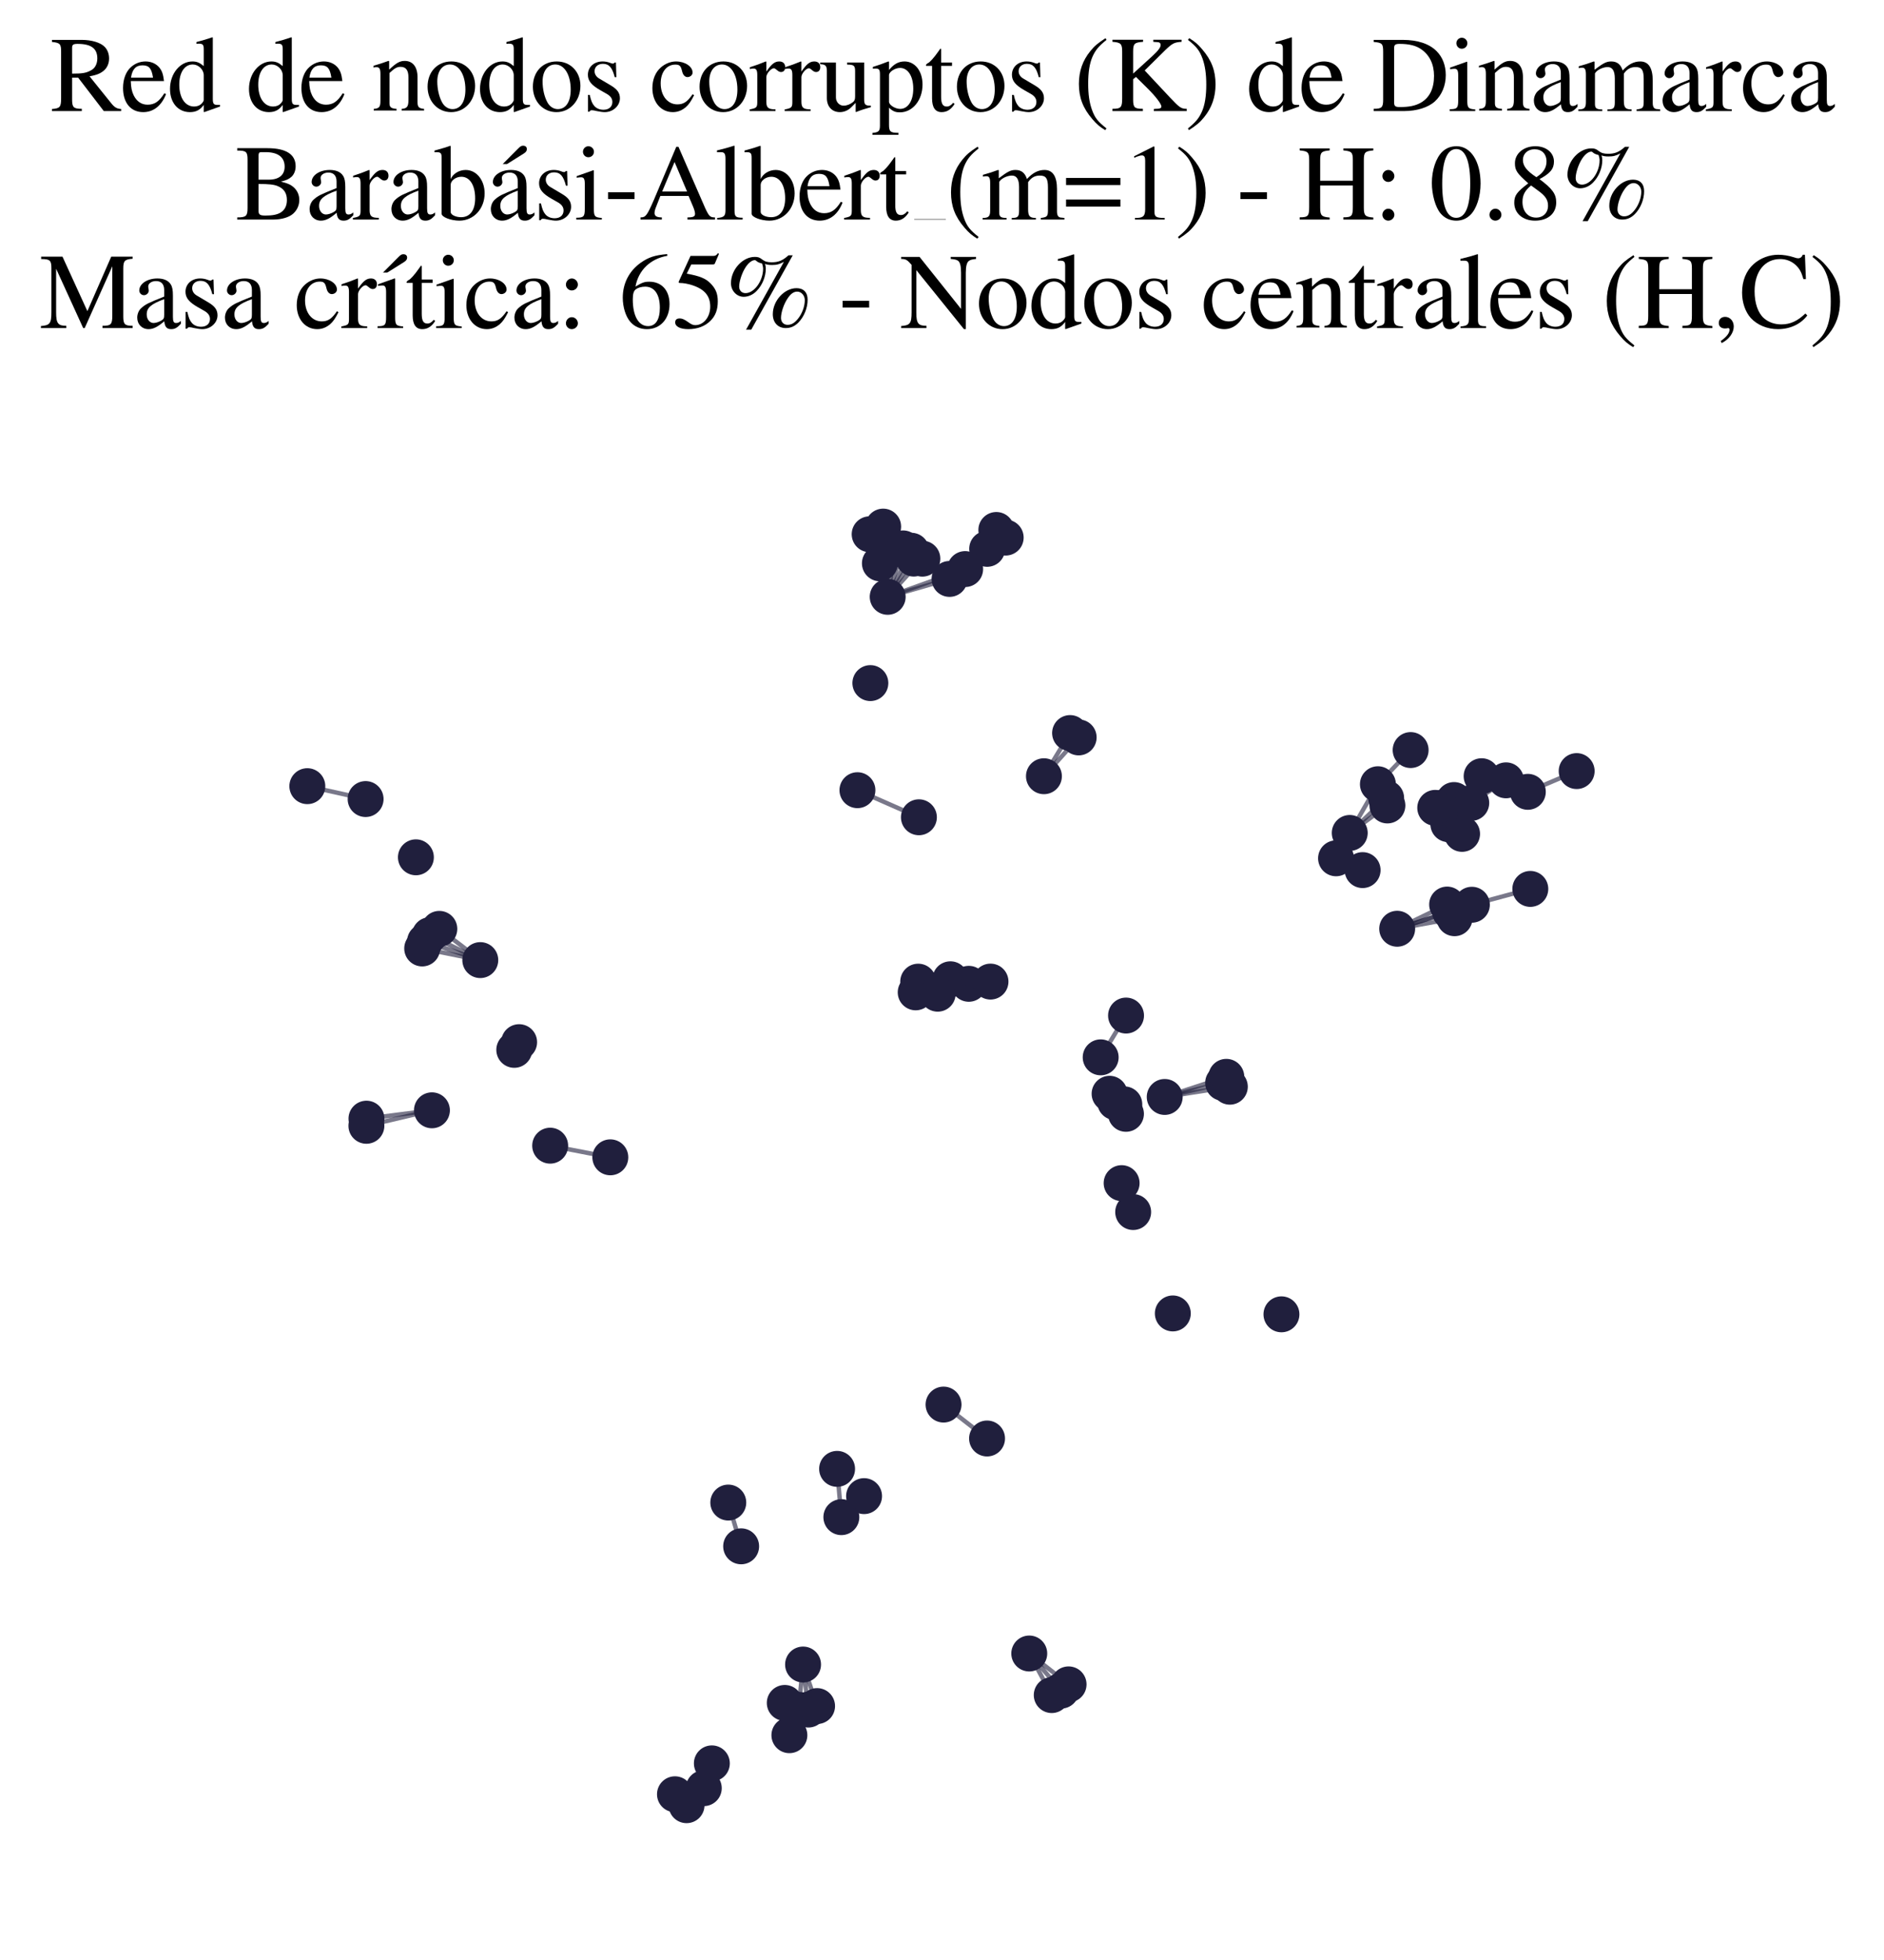 <?xml version="1.0" encoding="utf-8" standalone="no"?>
<!DOCTYPE svg PUBLIC "-//W3C//DTD SVG 1.1//EN"
  "http://www.w3.org/Graphics/SVG/1.1/DTD/svg11.dtd">
<svg xmlns:xlink="http://www.w3.org/1999/xlink" width="171.118pt" height="177.988pt" viewBox="0 0 171.118 177.988" xmlns="http://www.w3.org/2000/svg" version="1.1">
 <defs>
  <style type="text/css">*{stroke-linejoin: round; stroke-linecap: butt}</style>
 </defs>
 <g id="figure_1">
  <g id="patch_1">
   <path d="M 0 177.988 
L 171.118 177.988 
L 171.118 -0 
L 0 -0 
z
" style="fill: #ffffff"/>
  </g>
  <g id="axes_1">
   <g id="LineCollection_1">
    <path d="M 71.278 154.621 
L 71.698 157.552 
" clip-path="url(#p99bc98c218)" style="fill: none; stroke: #201f3d; stroke-opacity: 0.6; stroke-width: 0.4"/>
    <path d="M 85.699 127.532 
L 89.651 130.611 
" clip-path="url(#p99bc98c218)" style="fill: none; stroke: #201f3d; stroke-opacity: 0.6; stroke-width: 0.4"/>
    <path d="M 126.902 84.328 
L 132.113 83.373 
" clip-path="url(#p99bc98c218)" style="fill: none; stroke: #201f3d; stroke-opacity: 0.6; stroke-width: 0.4"/>
    <path d="M 126.902 84.328 
L 131.699 82.774 
" clip-path="url(#p99bc98c218)" style="fill: none; stroke: #201f3d; stroke-opacity: 0.6; stroke-width: 0.4"/>
    <path d="M 126.902 84.328 
L 133.686 82.148 
" clip-path="url(#p99bc98c218)" style="fill: none; stroke: #201f3d; stroke-opacity: 0.6; stroke-width: 0.4"/>
    <path d="M 126.902 84.328 
L 131.438 82.131 
" clip-path="url(#p99bc98c218)" style="fill: none; stroke: #201f3d; stroke-opacity: 0.6; stroke-width: 0.4"/>
    <path d="M 87.662 51.671 
L 80.626 54.191 
" clip-path="url(#p99bc98c218)" style="fill: none; stroke: #201f3d; stroke-opacity: 0.6; stroke-width: 0.4"/>
    <path d="M 87.662 51.671 
L 91.344 48.811 
" clip-path="url(#p99bc98c218)" style="fill: none; stroke: #201f3d; stroke-opacity: 0.6; stroke-width: 0.4"/>
    <path d="M 87.662 51.671 
L 90.494 48.12 
" clip-path="url(#p99bc98c218)" style="fill: none; stroke: #201f3d; stroke-opacity: 0.6; stroke-width: 0.4"/>
    <path d="M 39.231 100.813 
L 33.285 101.572 
" clip-path="url(#p99bc98c218)" style="fill: none; stroke: #201f3d; stroke-opacity: 0.6; stroke-width: 0.4"/>
    <path d="M 39.231 100.813 
L 33.279 102.22 
" clip-path="url(#p99bc98c218)" style="fill: none; stroke: #201f3d; stroke-opacity: 0.6; stroke-width: 0.4"/>
    <path d="M 76.418 137.753 
L 76.031 133.37 
" clip-path="url(#p99bc98c218)" style="fill: none; stroke: #201f3d; stroke-opacity: 0.6; stroke-width: 0.4"/>
    <path d="M 66.148 136.429 
L 67.316 140.402 
" clip-path="url(#p99bc98c218)" style="fill: none; stroke: #201f3d; stroke-opacity: 0.6; stroke-width: 0.4"/>
    <path d="M 80.626 54.191 
L 81.291 49.852 
" clip-path="url(#p99bc98c218)" style="fill: none; stroke: #201f3d; stroke-opacity: 0.6; stroke-width: 0.4"/>
    <path d="M 80.626 54.191 
L 83.776 50.725 
" clip-path="url(#p99bc98c218)" style="fill: none; stroke: #201f3d; stroke-opacity: 0.6; stroke-width: 0.4"/>
    <path d="M 80.626 54.191 
L 79.918 51.148 
" clip-path="url(#p99bc98c218)" style="fill: none; stroke: #201f3d; stroke-opacity: 0.6; stroke-width: 0.4"/>
    <path d="M 80.626 54.191 
L 82.988 50.718 
" clip-path="url(#p99bc98c218)" style="fill: none; stroke: #201f3d; stroke-opacity: 0.6; stroke-width: 0.4"/>
    <path d="M 80.626 54.191 
L 82.775 50.006 
" clip-path="url(#p99bc98c218)" style="fill: none; stroke: #201f3d; stroke-opacity: 0.6; stroke-width: 0.4"/>
    <path d="M 80.626 54.191 
L 86.245 52.565 
" clip-path="url(#p99bc98c218)" style="fill: none; stroke: #201f3d; stroke-opacity: 0.6; stroke-width: 0.4"/>
    <path d="M 80.626 54.191 
L 82.025 49.793 
" clip-path="url(#p99bc98c218)" style="fill: none; stroke: #201f3d; stroke-opacity: 0.6; stroke-width: 0.4"/>
    <path d="M 97.056 152.937 
L 93.485 150.134 
" clip-path="url(#p99bc98c218)" style="fill: none; stroke: #201f3d; stroke-opacity: 0.6; stroke-width: 0.4"/>
    <path d="M 39.042 84.91 
L 43.623 87.175 
" clip-path="url(#p99bc98c218)" style="fill: none; stroke: #201f3d; stroke-opacity: 0.6; stroke-width: 0.4"/>
    <path d="M 89.964 89.126 
L 87.992 89.327 
" clip-path="url(#p99bc98c218)" style="fill: none; stroke: #201f3d; stroke-opacity: 0.6; stroke-width: 0.4"/>
    <path d="M 125.151 71.206 
L 122.593 75.63 
" clip-path="url(#p99bc98c218)" style="fill: none; stroke: #201f3d; stroke-opacity: 0.6; stroke-width: 0.4"/>
    <path d="M 125.151 71.206 
L 128.124 68.104 
" clip-path="url(#p99bc98c218)" style="fill: none; stroke: #201f3d; stroke-opacity: 0.6; stroke-width: 0.4"/>
    <path d="M 77.879 71.748 
L 83.462 74.206 
" clip-path="url(#p99bc98c218)" style="fill: none; stroke: #201f3d; stroke-opacity: 0.6; stroke-width: 0.4"/>
    <path d="M 111.093 98.325 
L 105.787 99.6 
" clip-path="url(#p99bc98c218)" style="fill: none; stroke: #201f3d; stroke-opacity: 0.6; stroke-width: 0.4"/>
    <path d="M 33.207 72.552 
L 27.914 71.382 
" clip-path="url(#p99bc98c218)" style="fill: none; stroke: #201f3d; stroke-opacity: 0.6; stroke-width: 0.4"/>
    <path d="M 80.215 47.815 
L 79.918 51.148 
" clip-path="url(#p99bc98c218)" style="fill: none; stroke: #201f3d; stroke-opacity: 0.6; stroke-width: 0.4"/>
    <path d="M 105.787 99.6 
L 111.703 98.67 
" clip-path="url(#p99bc98c218)" style="fill: none; stroke: #201f3d; stroke-opacity: 0.6; stroke-width: 0.4"/>
    <path d="M 105.787 99.6 
L 111.383 97.774 
" clip-path="url(#p99bc98c218)" style="fill: none; stroke: #201f3d; stroke-opacity: 0.6; stroke-width: 0.4"/>
    <path d="M 83.398 89.131 
L 86.323 88.916 
" clip-path="url(#p99bc98c218)" style="fill: none; stroke: #201f3d; stroke-opacity: 0.6; stroke-width: 0.4"/>
    <path d="M 136.786 70.852 
L 133.63 72.903 
" clip-path="url(#p99bc98c218)" style="fill: none; stroke: #201f3d; stroke-opacity: 0.6; stroke-width: 0.4"/>
    <path d="M 122.593 75.63 
L 125.901 72.466 
" clip-path="url(#p99bc98c218)" style="fill: none; stroke: #201f3d; stroke-opacity: 0.6; stroke-width: 0.4"/>
    <path d="M 122.593 75.63 
L 126.014 73.134 
" clip-path="url(#p99bc98c218)" style="fill: none; stroke: #201f3d; stroke-opacity: 0.6; stroke-width: 0.4"/>
    <path d="M 86.245 52.565 
L 89.661 49.833 
" clip-path="url(#p99bc98c218)" style="fill: none; stroke: #201f3d; stroke-opacity: 0.6; stroke-width: 0.4"/>
    <path d="M 74.213 154.907 
L 72.94 151.135 
" clip-path="url(#p99bc98c218)" style="fill: none; stroke: #201f3d; stroke-opacity: 0.6; stroke-width: 0.4"/>
    <path d="M 63.923 162.361 
L 64.656 160.109 
" clip-path="url(#p99bc98c218)" style="fill: none; stroke: #201f3d; stroke-opacity: 0.6; stroke-width: 0.4"/>
    <path d="M 79.918 51.148 
L 78.988 48.51 
" clip-path="url(#p99bc98c218)" style="fill: none; stroke: #201f3d; stroke-opacity: 0.6; stroke-width: 0.4"/>
    <path d="M 94.817 70.479 
L 97.972 66.955 
" clip-path="url(#p99bc98c218)" style="fill: none; stroke: #201f3d; stroke-opacity: 0.6; stroke-width: 0.4"/>
    <path d="M 94.817 70.479 
L 97.193 66.559 
" clip-path="url(#p99bc98c218)" style="fill: none; stroke: #201f3d; stroke-opacity: 0.6; stroke-width: 0.4"/>
    <path d="M 102.274 92.21 
L 99.971 96.004 
" clip-path="url(#p99bc98c218)" style="fill: none; stroke: #201f3d; stroke-opacity: 0.6; stroke-width: 0.4"/>
    <path d="M 72.527 155.245 
L 72.94 151.135 
" clip-path="url(#p99bc98c218)" style="fill: none; stroke: #201f3d; stroke-opacity: 0.6; stroke-width: 0.4"/>
    <path d="M 133.686 82.148 
L 138.994 80.711 
" clip-path="url(#p99bc98c218)" style="fill: none; stroke: #201f3d; stroke-opacity: 0.6; stroke-width: 0.4"/>
    <path d="M 138.768 71.896 
L 143.204 70.013 
" clip-path="url(#p99bc98c218)" style="fill: none; stroke: #201f3d; stroke-opacity: 0.6; stroke-width: 0.4"/>
    <path d="M 73.424 155.224 
L 72.94 151.135 
" clip-path="url(#p99bc98c218)" style="fill: none; stroke: #201f3d; stroke-opacity: 0.6; stroke-width: 0.4"/>
    <path d="M 38.603 85.482 
L 43.623 87.175 
" clip-path="url(#p99bc98c218)" style="fill: none; stroke: #201f3d; stroke-opacity: 0.6; stroke-width: 0.4"/>
    <path d="M 132.065 72.641 
L 134.571 70.477 
" clip-path="url(#p99bc98c218)" style="fill: none; stroke: #201f3d; stroke-opacity: 0.6; stroke-width: 0.4"/>
    <path d="M 86.323 88.916 
L 83.169 90.103 
" clip-path="url(#p99bc98c218)" style="fill: none; stroke: #201f3d; stroke-opacity: 0.6; stroke-width: 0.4"/>
    <path d="M 86.323 88.916 
L 87.992 89.327 
" clip-path="url(#p99bc98c218)" style="fill: none; stroke: #201f3d; stroke-opacity: 0.6; stroke-width: 0.4"/>
    <path d="M 86.323 88.916 
L 85.168 90.226 
" clip-path="url(#p99bc98c218)" style="fill: none; stroke: #201f3d; stroke-opacity: 0.6; stroke-width: 0.4"/>
    <path d="M 38.346 86.118 
L 43.623 87.175 
" clip-path="url(#p99bc98c218)" style="fill: none; stroke: #201f3d; stroke-opacity: 0.6; stroke-width: 0.4"/>
    <path d="M 49.97 104.024 
L 55.434 105.082 
" clip-path="url(#p99bc98c218)" style="fill: none; stroke: #201f3d; stroke-opacity: 0.6; stroke-width: 0.4"/>
    <path d="M 93.485 150.134 
L 95.527 153.909 
" clip-path="url(#p99bc98c218)" style="fill: none; stroke: #201f3d; stroke-opacity: 0.6; stroke-width: 0.4"/>
    <path d="M 93.485 150.134 
L 96.379 153.504 
" clip-path="url(#p99bc98c218)" style="fill: none; stroke: #201f3d; stroke-opacity: 0.6; stroke-width: 0.4"/>
    <path d="M 39.903 84.339 
L 43.623 87.175 
" clip-path="url(#p99bc98c218)" style="fill: none; stroke: #201f3d; stroke-opacity: 0.6; stroke-width: 0.4"/>
   </g>
   <g id="PathCollection_1">
    <defs>
     <path id="me9cbd3be96" d="M 0 1.581 
C 0.419 1.581 0.822 1.415 1.118 1.118 
C 1.415 0.822 1.581 0.419 1.581 0 
C 1.581 -0.419 1.415 -0.822 1.118 -1.118 
C 0.822 -1.415 0.419 -1.581 0 -1.581 
C -0.419 -1.581 -0.822 -1.415 -1.118 -1.118 
C -1.415 -0.822 -1.581 -0.419 -1.581 0 
C -1.581 0.419 -1.415 0.822 -1.118 1.118 
C -0.822 1.415 -0.419 1.581 0 1.581 
z
" style="stroke: #201f3d; stroke-width: 0.1"/>
    </defs>
    <g clip-path="url(#p99bc98c218)">
     <use xlink:href="#me9cbd3be96" x="66.148" y="136.429" style="fill: #201f3d; stroke: #201f3d; stroke-width: 0.1"/>
     <use xlink:href="#me9cbd3be96" x="131.47" y="74.128" style="fill: #201f3d; stroke: #201f3d; stroke-width: 0.1"/>
     <use xlink:href="#me9cbd3be96" x="81.291" y="49.852" style="fill: #201f3d; stroke: #201f3d; stroke-width: 0.1"/>
     <use xlink:href="#me9cbd3be96" x="101.874" y="107.426" style="fill: #201f3d; stroke: #201f3d; stroke-width: 0.1"/>
     <use xlink:href="#me9cbd3be96" x="71.278" y="154.621" style="fill: #201f3d; stroke: #201f3d; stroke-width: 0.1"/>
     <use xlink:href="#me9cbd3be96" x="90.494" y="48.12" style="fill: #201f3d; stroke: #201f3d; stroke-width: 0.1"/>
     <use xlink:href="#me9cbd3be96" x="136.786" y="70.852" style="fill: #201f3d; stroke: #201f3d; stroke-width: 0.1"/>
     <use xlink:href="#me9cbd3be96" x="102.274" y="92.21" style="fill: #201f3d; stroke: #201f3d; stroke-width: 0.1"/>
     <use xlink:href="#me9cbd3be96" x="102.923" y="110.051" style="fill: #201f3d; stroke: #201f3d; stroke-width: 0.1"/>
     <use xlink:href="#me9cbd3be96" x="71.698" y="157.552" style="fill: #201f3d; stroke: #201f3d; stroke-width: 0.1"/>
     <use xlink:href="#me9cbd3be96" x="33.285" y="101.572" style="fill: #201f3d; stroke: #201f3d; stroke-width: 0.1"/>
     <use xlink:href="#me9cbd3be96" x="43.623" y="87.175" style="fill: #201f3d; stroke: #201f3d; stroke-width: 0.1"/>
     <use xlink:href="#me9cbd3be96" x="128.124" y="68.104" style="fill: #201f3d; stroke: #201f3d; stroke-width: 0.1"/>
     <use xlink:href="#me9cbd3be96" x="132.065" y="72.641" style="fill: #201f3d; stroke: #201f3d; stroke-width: 0.1"/>
     <use xlink:href="#me9cbd3be96" x="111.703" y="98.67" style="fill: #201f3d; stroke: #201f3d; stroke-width: 0.1"/>
     <use xlink:href="#me9cbd3be96" x="79.053" y="62.023" style="fill: #201f3d; stroke: #201f3d; stroke-width: 0.1"/>
     <use xlink:href="#me9cbd3be96" x="97.056" y="152.937" style="fill: #201f3d; stroke: #201f3d; stroke-width: 0.1"/>
     <use xlink:href="#me9cbd3be96" x="38.346" y="86.118" style="fill: #201f3d; stroke: #201f3d; stroke-width: 0.1"/>
     <use xlink:href="#me9cbd3be96" x="78.988" y="48.51" style="fill: #201f3d; stroke: #201f3d; stroke-width: 0.1"/>
     <use xlink:href="#me9cbd3be96" x="131.548" y="74.831" style="fill: #201f3d; stroke: #201f3d; stroke-width: 0.1"/>
     <use xlink:href="#me9cbd3be96" x="39.231" y="100.813" style="fill: #201f3d; stroke: #201f3d; stroke-width: 0.1"/>
     <use xlink:href="#me9cbd3be96" x="80.215" y="47.815" style="fill: #201f3d; stroke: #201f3d; stroke-width: 0.1"/>
     <use xlink:href="#me9cbd3be96" x="62.359" y="163.907" style="fill: #201f3d; stroke: #201f3d; stroke-width: 0.1"/>
     <use xlink:href="#me9cbd3be96" x="73.424" y="155.224" style="fill: #201f3d; stroke: #201f3d; stroke-width: 0.1"/>
     <use xlink:href="#me9cbd3be96" x="102.267" y="101.133" style="fill: #201f3d; stroke: #201f3d; stroke-width: 0.1"/>
     <use xlink:href="#me9cbd3be96" x="132.303" y="75.142" style="fill: #201f3d; stroke: #201f3d; stroke-width: 0.1"/>
     <use xlink:href="#me9cbd3be96" x="102.118" y="100.272" style="fill: #201f3d; stroke: #201f3d; stroke-width: 0.1"/>
     <use xlink:href="#me9cbd3be96" x="96.379" y="153.504" style="fill: #201f3d; stroke: #201f3d; stroke-width: 0.1"/>
     <use xlink:href="#me9cbd3be96" x="82.775" y="50.006" style="fill: #201f3d; stroke: #201f3d; stroke-width: 0.1"/>
     <use xlink:href="#me9cbd3be96" x="63.923" y="162.361" style="fill: #201f3d; stroke: #201f3d; stroke-width: 0.1"/>
     <use xlink:href="#me9cbd3be96" x="100.781" y="99.312" style="fill: #201f3d; stroke: #201f3d; stroke-width: 0.1"/>
     <use xlink:href="#me9cbd3be96" x="82.025" y="49.793" style="fill: #201f3d; stroke: #201f3d; stroke-width: 0.1"/>
     <use xlink:href="#me9cbd3be96" x="138.768" y="71.896" style="fill: #201f3d; stroke: #201f3d; stroke-width: 0.1"/>
     <use xlink:href="#me9cbd3be96" x="72.94" y="151.135" style="fill: #201f3d; stroke: #201f3d; stroke-width: 0.1"/>
     <use xlink:href="#me9cbd3be96" x="125.901" y="72.466" style="fill: #201f3d; stroke: #201f3d; stroke-width: 0.1"/>
     <use xlink:href="#me9cbd3be96" x="78.481" y="135.844" style="fill: #201f3d; stroke: #201f3d; stroke-width: 0.1"/>
     <use xlink:href="#me9cbd3be96" x="131.047" y="73.321" style="fill: #201f3d; stroke: #201f3d; stroke-width: 0.1"/>
     <use xlink:href="#me9cbd3be96" x="132.113" y="83.373" style="fill: #201f3d; stroke: #201f3d; stroke-width: 0.1"/>
     <use xlink:href="#me9cbd3be96" x="67.316" y="140.402" style="fill: #201f3d; stroke: #201f3d; stroke-width: 0.1"/>
     <use xlink:href="#me9cbd3be96" x="61.305" y="162.914" style="fill: #201f3d; stroke: #201f3d; stroke-width: 0.1"/>
     <use xlink:href="#me9cbd3be96" x="83.776" y="50.725" style="fill: #201f3d; stroke: #201f3d; stroke-width: 0.1"/>
     <use xlink:href="#me9cbd3be96" x="87.992" y="89.327" style="fill: #201f3d; stroke: #201f3d; stroke-width: 0.1"/>
     <use xlink:href="#me9cbd3be96" x="138.994" y="80.711" style="fill: #201f3d; stroke: #201f3d; stroke-width: 0.1"/>
     <use xlink:href="#me9cbd3be96" x="38.603" y="85.482" style="fill: #201f3d; stroke: #201f3d; stroke-width: 0.1"/>
     <use xlink:href="#me9cbd3be96" x="76.031" y="133.37" style="fill: #201f3d; stroke: #201f3d; stroke-width: 0.1"/>
     <use xlink:href="#me9cbd3be96" x="83.398" y="89.131" style="fill: #201f3d; stroke: #201f3d; stroke-width: 0.1"/>
     <use xlink:href="#me9cbd3be96" x="27.914" y="71.382" style="fill: #201f3d; stroke: #201f3d; stroke-width: 0.1"/>
     <use xlink:href="#me9cbd3be96" x="125.151" y="71.206" style="fill: #201f3d; stroke: #201f3d; stroke-width: 0.1"/>
     <use xlink:href="#me9cbd3be96" x="131.438" y="82.131" style="fill: #201f3d; stroke: #201f3d; stroke-width: 0.1"/>
     <use xlink:href="#me9cbd3be96" x="55.434" y="105.082" style="fill: #201f3d; stroke: #201f3d; stroke-width: 0.1"/>
     <use xlink:href="#me9cbd3be96" x="116.39" y="119.337" style="fill: #201f3d; stroke: #201f3d; stroke-width: 0.1"/>
     <use xlink:href="#me9cbd3be96" x="82.988" y="50.718" style="fill: #201f3d; stroke: #201f3d; stroke-width: 0.1"/>
     <use xlink:href="#me9cbd3be96" x="95.527" y="153.909" style="fill: #201f3d; stroke: #201f3d; stroke-width: 0.1"/>
     <use xlink:href="#me9cbd3be96" x="72.527" y="155.245" style="fill: #201f3d; stroke: #201f3d; stroke-width: 0.1"/>
     <use xlink:href="#me9cbd3be96" x="132.796" y="75.713" style="fill: #201f3d; stroke: #201f3d; stroke-width: 0.1"/>
     <use xlink:href="#me9cbd3be96" x="77.879" y="71.748" style="fill: #201f3d; stroke: #201f3d; stroke-width: 0.1"/>
     <use xlink:href="#me9cbd3be96" x="126.902" y="84.328" style="fill: #201f3d; stroke: #201f3d; stroke-width: 0.1"/>
     <use xlink:href="#me9cbd3be96" x="105.787" y="99.6" style="fill: #201f3d; stroke: #201f3d; stroke-width: 0.1"/>
     <use xlink:href="#me9cbd3be96" x="94.817" y="70.479" style="fill: #201f3d; stroke: #201f3d; stroke-width: 0.1"/>
     <use xlink:href="#me9cbd3be96" x="85.699" y="127.532" style="fill: #201f3d; stroke: #201f3d; stroke-width: 0.1"/>
     <use xlink:href="#me9cbd3be96" x="39.042" y="84.91" style="fill: #201f3d; stroke: #201f3d; stroke-width: 0.1"/>
     <use xlink:href="#me9cbd3be96" x="37.775" y="77.841" style="fill: #201f3d; stroke: #201f3d; stroke-width: 0.1"/>
     <use xlink:href="#me9cbd3be96" x="93.485" y="150.134" style="fill: #201f3d; stroke: #201f3d; stroke-width: 0.1"/>
     <use xlink:href="#me9cbd3be96" x="134.571" y="70.477" style="fill: #201f3d; stroke: #201f3d; stroke-width: 0.1"/>
     <use xlink:href="#me9cbd3be96" x="74.213" y="154.907" style="fill: #201f3d; stroke: #201f3d; stroke-width: 0.1"/>
     <use xlink:href="#me9cbd3be96" x="33.279" y="102.22" style="fill: #201f3d; stroke: #201f3d; stroke-width: 0.1"/>
     <use xlink:href="#me9cbd3be96" x="133.63" y="72.903" style="fill: #201f3d; stroke: #201f3d; stroke-width: 0.1"/>
     <use xlink:href="#me9cbd3be96" x="99.971" y="96.004" style="fill: #201f3d; stroke: #201f3d; stroke-width: 0.1"/>
     <use xlink:href="#me9cbd3be96" x="111.093" y="98.325" style="fill: #201f3d; stroke: #201f3d; stroke-width: 0.1"/>
     <use xlink:href="#me9cbd3be96" x="89.661" y="49.833" style="fill: #201f3d; stroke: #201f3d; stroke-width: 0.1"/>
     <use xlink:href="#me9cbd3be96" x="47.151" y="94.626" style="fill: #201f3d; stroke: #201f3d; stroke-width: 0.1"/>
     <use xlink:href="#me9cbd3be96" x="83.169" y="90.103" style="fill: #201f3d; stroke: #201f3d; stroke-width: 0.1"/>
     <use xlink:href="#me9cbd3be96" x="111.383" y="97.774" style="fill: #201f3d; stroke: #201f3d; stroke-width: 0.1"/>
     <use xlink:href="#me9cbd3be96" x="126.014" y="73.134" style="fill: #201f3d; stroke: #201f3d; stroke-width: 0.1"/>
     <use xlink:href="#me9cbd3be96" x="86.323" y="88.916" style="fill: #201f3d; stroke: #201f3d; stroke-width: 0.1"/>
     <use xlink:href="#me9cbd3be96" x="46.71" y="95.324" style="fill: #201f3d; stroke: #201f3d; stroke-width: 0.1"/>
     <use xlink:href="#me9cbd3be96" x="131.699" y="82.774" style="fill: #201f3d; stroke: #201f3d; stroke-width: 0.1"/>
     <use xlink:href="#me9cbd3be96" x="76.418" y="137.753" style="fill: #201f3d; stroke: #201f3d; stroke-width: 0.1"/>
     <use xlink:href="#me9cbd3be96" x="87.662" y="51.671" style="fill: #201f3d; stroke: #201f3d; stroke-width: 0.1"/>
     <use xlink:href="#me9cbd3be96" x="39.903" y="84.339" style="fill: #201f3d; stroke: #201f3d; stroke-width: 0.1"/>
     <use xlink:href="#me9cbd3be96" x="33.207" y="72.552" style="fill: #201f3d; stroke: #201f3d; stroke-width: 0.1"/>
     <use xlink:href="#me9cbd3be96" x="123.762" y="79.003" style="fill: #201f3d; stroke: #201f3d; stroke-width: 0.1"/>
     <use xlink:href="#me9cbd3be96" x="133.686" y="82.148" style="fill: #201f3d; stroke: #201f3d; stroke-width: 0.1"/>
     <use xlink:href="#me9cbd3be96" x="97.193" y="66.559" style="fill: #201f3d; stroke: #201f3d; stroke-width: 0.1"/>
     <use xlink:href="#me9cbd3be96" x="49.97" y="104.024" style="fill: #201f3d; stroke: #201f3d; stroke-width: 0.1"/>
     <use xlink:href="#me9cbd3be96" x="89.651" y="130.611" style="fill: #201f3d; stroke: #201f3d; stroke-width: 0.1"/>
     <use xlink:href="#me9cbd3be96" x="85.168" y="90.226" style="fill: #201f3d; stroke: #201f3d; stroke-width: 0.1"/>
     <use xlink:href="#me9cbd3be96" x="91.344" y="48.811" style="fill: #201f3d; stroke: #201f3d; stroke-width: 0.1"/>
     <use xlink:href="#me9cbd3be96" x="86.245" y="52.565" style="fill: #201f3d; stroke: #201f3d; stroke-width: 0.1"/>
     <use xlink:href="#me9cbd3be96" x="122.593" y="75.63" style="fill: #201f3d; stroke: #201f3d; stroke-width: 0.1"/>
     <use xlink:href="#me9cbd3be96" x="97.972" y="66.955" style="fill: #201f3d; stroke: #201f3d; stroke-width: 0.1"/>
     <use xlink:href="#me9cbd3be96" x="106.524" y="119.256" style="fill: #201f3d; stroke: #201f3d; stroke-width: 0.1"/>
     <use xlink:href="#me9cbd3be96" x="80.626" y="54.191" style="fill: #201f3d; stroke: #201f3d; stroke-width: 0.1"/>
     <use xlink:href="#me9cbd3be96" x="79.918" y="51.148" style="fill: #201f3d; stroke: #201f3d; stroke-width: 0.1"/>
     <use xlink:href="#me9cbd3be96" x="143.204" y="70.013" style="fill: #201f3d; stroke: #201f3d; stroke-width: 0.1"/>
     <use xlink:href="#me9cbd3be96" x="121.349" y="77.932" style="fill: #201f3d; stroke: #201f3d; stroke-width: 0.1"/>
     <use xlink:href="#me9cbd3be96" x="130.358" y="73.352" style="fill: #201f3d; stroke: #201f3d; stroke-width: 0.1"/>
     <use xlink:href="#me9cbd3be96" x="64.656" y="160.109" style="fill: #201f3d; stroke: #201f3d; stroke-width: 0.1"/>
     <use xlink:href="#me9cbd3be96" x="101.295" y="100.072" style="fill: #201f3d; stroke: #201f3d; stroke-width: 0.1"/>
     <use xlink:href="#me9cbd3be96" x="89.964" y="89.126" style="fill: #201f3d; stroke: #201f3d; stroke-width: 0.1"/>
     <use xlink:href="#me9cbd3be96" x="83.462" y="74.206" style="fill: #201f3d; stroke: #201f3d; stroke-width: 0.1"/>
    </g>
   </g>
   <g id="text_1">
    <!-- Red de nodos corruptos (K) de Dinamarca -->
    <g transform="translate(4.551 10.084) scale(0.096 -0.096)">
     <defs>
      <path id="NimbusRomNo9L-Regu-52" d="M 4218 121 
C 3974 140 3846 205 3661 424 
L 2342 2061 
C 2771 2143 2963 2219 3174 2388 
C 3379 2553 3501 2818 3501 3113 
C 3501 3385 3418 3618 3251 3801 
C 3008 4059 2477 4224 1875 4224 
L 109 4224 
L 109 4102 
C 589 4051 653 3981 653 3528 
L 653 765 
C 653 236 589 159 109 121 
L 109 0 
L 1882 0 
L 1882 134 
C 1389 134 1306 219 1306 692 
L 1306 1984 
L 1664 1984 
L 3187 0 
L 4218 0 
L 4218 121 
z
M 1306 3762 
C 1306 3937 1376 3987 1632 3987 
C 2432 3987 2803 3716 2803 3123 
C 2803 2807 2669 2542 2438 2423 
C 2144 2258 1920 2221 1306 2221 
L 1306 3762 
z
" transform="scale(0.016)"/>
      <path id="NimbusRomNo9L-Regu-65" d="M 2611 1053 
C 2304 564 2029 378 1619 378 
C 1254 378 979 564 794 930 
C 678 1174 634 1386 621 1779 
L 2592 1779 
C 2541 2193 2477 2377 2317 2581 
C 2125 2811 1830 2944 1498 2944 
C 1178 2944 877 2829 634 2611 
C 333 2349 160 1894 160 1370 
C 160 486 621 -64 1357 -64 
C 1965 -64 2445 315 2714 1008 
L 2611 1053 
z
M 634 1984 
C 704 2479 922 2714 1312 2714 
C 1702 2714 1856 2535 1939 1984 
L 634 1984 
z
" transform="scale(0.016)"/>
      <path id="NimbusRomNo9L-Regu-64" d="M 2202 -64 
L 3142 269 
L 3142 365 
C 3027 365 3014 365 2995 365 
C 2765 365 2714 435 2714 731 
L 2714 4364 
L 2682 4377 
C 2374 4268 2150 4204 1741 4096 
L 1741 3994 
C 1792 4000 1830 4000 1882 4000 
C 2118 4000 2176 3936 2176 3672 
L 2176 2669 
C 1933 2874 1760 2944 1504 2944 
C 768 2944 173 2221 173 1312 
C 173 493 653 -64 1357 -64 
C 1715 -64 1958 64 2176 365 
L 2176 -45 
L 2202 -64 
z
M 2176 653 
C 2176 608 2131 531 2067 461 
C 1952 333 1792 269 1606 269 
C 1075 269 723 781 723 1568 
C 723 2291 1037 2765 1523 2765 
C 1862 2765 2176 2464 2176 2125 
L 2176 653 
z
" transform="scale(0.016)"/>
      <path id="NimbusRomNo9L-Regu-6e" d="M 102 2579 
C 141 2598 205 2605 275 2605 
C 454 2605 512 2509 512 2195 
L 512 608 
C 512 243 442 154 115 128 
L 115 32 
L 1472 32 
L 1472 128 
C 1146 154 1050 230 1050 461 
L 1050 2259 
C 1357 2547 1498 2624 1709 2624 
C 2022 2624 2176 2426 2176 2003 
L 2176 666 
C 2176 262 2093 154 1773 128 
L 1773 32 
L 3104 32 
L 3104 128 
C 2790 160 2714 237 2714 550 
L 2714 2016 
C 2714 2618 2432 2976 1958 2976 
C 1664 2976 1466 2867 1030 2458 
L 1030 2963 
L 986 2976 
C 672 2861 454 2790 102 2688 
L 102 2579 
z
" transform="scale(0.016)"/>
      <path id="NimbusRomNo9L-Regu-6f" d="M 1600 2944 
C 768 2944 186 2330 186 1446 
C 186 582 781 -64 1587 -64 
C 2394 -64 3008 614 3008 1498 
C 3008 2336 2419 2944 1600 2944 
z
M 1517 2765 
C 2054 2765 2432 2150 2432 1274 
C 2432 550 2144 115 1664 115 
C 1414 115 1178 269 1043 525 
C 864 858 762 1306 762 1760 
C 762 2368 1062 2765 1517 2765 
z
" transform="scale(0.016)"/>
      <path id="NimbusRomNo9L-Regu-73" d="M 2016 2010 
L 1990 2880 
L 1920 2880 
L 1907 2867 
C 1850 2822 1843 2816 1818 2816 
C 1779 2816 1715 2829 1645 2861 
C 1504 2915 1363 2944 1197 2944 
C 691 2944 326 2616 326 2154 
C 326 1796 531 1539 1075 1231 
L 1446 1020 
C 1670 892 1779 737 1779 539 
C 1779 256 1574 77 1248 77 
C 1030 77 832 159 710 298 
C 576 455 518 600 435 960 
L 333 960 
L 333 -39 
L 416 -39 
C 461 33 486 48 563 48 
C 621 48 710 35 858 -2 
C 1037 -39 1210 -64 1325 -64 
C 1818 -64 2227 308 2227 757 
C 2227 1077 2074 1289 1690 1520 
L 998 1930 
C 819 2033 723 2194 723 2367 
C 723 2624 922 2803 1216 2803 
C 1581 2803 1773 2583 1920 2010 
L 2016 2010 
z
" transform="scale(0.016)"/>
      <path id="NimbusRomNo9L-Regu-63" d="M 2547 998 
C 2240 550 2010 397 1645 397 
C 1062 397 653 909 653 1645 
C 653 2304 1005 2758 1523 2758 
C 1754 2758 1837 2688 1901 2451 
L 1939 2310 
C 1990 2131 2106 2016 2240 2016 
C 2406 2016 2547 2138 2547 2285 
C 2547 2643 2099 2944 1562 2944 
C 1248 2944 922 2816 659 2586 
C 339 2304 160 1869 160 1363 
C 160 531 666 -64 1376 -64 
C 1664 -64 1920 38 2150 237 
C 2323 390 2445 563 2637 941 
L 2547 998 
z
" transform="scale(0.016)"/>
      <path id="NimbusRomNo9L-Regu-72" d="M 45 2496 
C 134 2515 192 2522 269 2522 
C 429 2522 486 2419 486 2138 
L 486 538 
C 486 218 442 173 32 96 
L 32 0 
L 1568 0 
L 1568 102 
C 1133 102 1024 199 1024 565 
L 1024 2013 
C 1024 2219 1299 2541 1472 2541 
C 1510 2541 1568 2509 1638 2445 
C 1741 2355 1811 2317 1894 2317 
C 2048 2317 2144 2426 2144 2605 
C 2144 2816 2010 2944 1792 2944 
C 1523 2944 1338 2797 1024 2343 
L 1024 2931 
L 992 2944 
C 653 2803 422 2721 45 2599 
L 45 2496 
z
" transform="scale(0.016)"/>
      <path id="NimbusRomNo9L-Regu-75" d="M 3066 320 
L 3034 320 
C 2739 320 2669 390 2669 685 
L 2669 2880 
L 1658 2880 
L 1658 2758 
C 2054 2758 2131 2694 2131 2375 
L 2131 875 
C 2131 697 2099 607 2010 537 
C 1837 397 1638 320 1446 320 
C 1197 320 992 537 992 805 
L 992 2880 
L 58 2880 
L 58 2778 
C 365 2778 454 2682 454 2387 
L 454 770 
C 454 263 762 -64 1229 -64 
C 1466 -64 1715 38 1888 211 
L 2163 486 
L 2163 -45 
L 2189 -58 
C 2509 70 2739 141 3066 230 
L 3066 320 
z
" transform="scale(0.016)"/>
      <path id="NimbusRomNo9L-Regu-70" d="M 58 2516 
C 115 2522 160 2522 218 2522 
C 435 2522 480 2458 480 2155 
L 480 -855 
C 480 -1189 410 -1261 32 -1299 
L 32 -1408 
L 1581 -1408 
L 1581 -1293 
C 1101 -1293 1018 -1222 1018 -816 
L 1018 199 
C 1242 -13 1395 -77 1664 -77 
C 2419 -77 3008 643 3008 1575 
C 3008 2372 2560 2944 1939 2944 
C 1581 2944 1299 2784 1018 2438 
L 1018 2931 
L 979 2944 
C 634 2810 410 2726 58 2618 
L 58 2516 
z
M 1018 2136 
C 1018 2329 1376 2560 1670 2560 
C 2144 2560 2458 2071 2458 1324 
C 2458 611 2144 128 1683 128 
C 1382 128 1018 359 1018 552 
L 1018 2136 
z
" transform="scale(0.016)"/>
      <path id="NimbusRomNo9L-Regu-74" d="M 1632 2880 
L 986 2880 
L 986 3622 
C 986 3686 979 3706 941 3706 
C 896 3648 858 3590 813 3526 
C 570 3174 294 2867 192 2841 
C 122 2794 83 2748 83 2715 
C 83 2695 90 2682 109 2682 
L 448 2682 
L 448 751 
C 448 212 640 -64 1018 -64 
C 1331 -64 1574 90 1786 423 
L 1702 493 
C 1568 333 1459 269 1318 269 
C 1082 269 986 443 986 847 
L 986 2682 
L 1632 2682 
L 1632 2880 
z
" transform="scale(0.016)"/>
      <path id="NimbusRomNo9L-Regu-28" d="M 1888 4326 
C 1414 4019 1222 3853 986 3558 
C 531 3002 307 2362 307 1613 
C 307 800 544 173 1107 -480 
C 1370 -787 1536 -928 1869 -1133 
L 1946 -1030 
C 1434 -627 1254 -403 1082 77 
C 928 506 858 992 858 1632 
C 858 2304 941 2829 1114 3226 
C 1293 3622 1485 3853 1946 4224 
L 1888 4326 
z
" transform="scale(0.016)"/>
      <path id="NimbusRomNo9L-Regu-4b" d="M 2643 4109 
C 2720 4096 2784 4096 2810 4096 
C 3002 4096 3078 4045 3078 3917 
C 3078 3775 2931 3583 2579 3257 
L 1446 2224 
L 1446 3534 
C 1446 4000 1517 4071 2035 4109 
L 2035 4231 
L 218 4231 
L 218 4109 
C 717 4071 794 3988 794 3531 
L 794 750 
C 794 217 723 134 218 134 
L 218 0 
L 2022 0 
L 2022 134 
C 1523 134 1446 211 1446 683 
L 1446 1891 
L 1613 2026 
L 2291 1355 
C 2778 876 3123 422 3123 269 
C 3123 179 3034 134 2854 134 
C 2822 134 2752 134 2675 121 
L 2675 0 
L 4627 0 
L 4627 134 
C 4294 134 4205 198 3622 816 
L 2131 2409 
L 3347 3611 
C 3782 4026 3885 4077 4320 4109 
L 4320 4231 
L 2643 4231 
L 2643 4109 
z
" transform="scale(0.016)"/>
      <path id="NimbusRomNo9L-Regu-29" d="M 243 -1133 
C 717 -826 909 -659 1146 -365 
C 1600 192 1824 832 1824 1581 
C 1824 2400 1587 3021 1024 3674 
C 762 3981 595 4122 262 4326 
L 186 4224 
C 698 3821 870 3597 1050 3117 
C 1203 2688 1274 2202 1274 1562 
C 1274 896 1190 365 1018 -26 
C 838 -429 646 -659 186 -1030 
L 243 -1133 
z
" transform="scale(0.016)"/>
      <path id="NimbusRomNo9L-Regu-44" d="M 666 679 
C 666 217 589 134 102 134 
L 102 0 
L 1920 0 
C 2662 0 3334 210 3731 568 
C 4147 944 4384 1512 4384 2131 
C 4384 2706 4192 3203 3840 3554 
C 3405 3994 2707 4224 1830 4224 
L 102 4224 
L 102 4102 
C 608 4057 666 4000 666 3525 
L 666 679 
z
M 1318 3738 
C 1318 3936 1389 3987 1651 3987 
C 2202 3987 2618 3885 2925 3668 
C 3424 3323 3686 2775 3686 2087 
C 3686 1334 3424 798 2906 498 
C 2579 314 2208 237 1651 237 
C 1395 237 1318 294 1318 498 
L 1318 3738 
z
" transform="scale(0.016)"/>
      <path id="NimbusRomNo9L-Regu-69" d="M 1120 2929 
L 128 2579 
L 128 2484 
L 179 2490 
C 256 2502 339 2509 397 2509 
C 550 2509 608 2406 608 2125 
L 608 640 
C 608 179 544 109 102 109 
L 102 0 
L 1619 0 
L 1619 96 
C 1197 128 1146 191 1146 650 
L 1146 2910 
L 1120 2929 
z
M 819 4352 
C 646 4352 499 4205 499 4026 
C 499 3847 640 3699 819 3699 
C 1005 3699 1152 3840 1152 4026 
C 1152 4205 1005 4352 819 4352 
z
" transform="scale(0.016)"/>
      <path id="NimbusRomNo9L-Regu-61" d="M 2829 423 
C 2720 333 2643 301 2547 301 
C 2400 301 2355 390 2355 672 
L 2355 1920 
C 2355 2253 2323 2438 2227 2592 
C 2086 2822 1811 2944 1434 2944 
C 832 2944 358 2630 358 2227 
C 358 2080 486 1952 634 1952 
C 787 1952 922 2080 922 2221 
C 922 2246 915 2278 909 2323 
C 896 2381 890 2432 890 2477 
C 890 2650 1094 2790 1350 2790 
C 1664 2790 1837 2605 1837 2259 
L 1837 1869 
C 851 1472 742 1421 467 1178 
C 326 1050 237 832 237 621 
C 237 218 518 -64 909 -64 
C 1190 -64 1453 70 1843 403 
C 1875 70 1990 -64 2253 -64 
C 2470 -64 2605 13 2829 256 
L 2829 423 
z
M 1837 783 
C 1837 584 1805 526 1670 449 
C 1517 359 1338 301 1203 301 
C 979 301 800 520 800 796 
L 800 822 
C 800 1201 1062 1433 1837 1715 
L 1837 783 
z
" transform="scale(0.016)"/>
      <path id="NimbusRomNo9L-Regu-6d" d="M 122 2547 
C 205 2566 256 2573 326 2573 
C 493 2573 550 2470 550 2162 
L 550 539 
C 550 192 461 96 102 96 
L 102 0 
L 1523 0 
L 1523 96 
C 1184 96 1088 166 1088 418 
L 1088 2234 
C 1088 2246 1139 2310 1184 2355 
C 1344 2502 1619 2611 1843 2611 
C 2125 2611 2266 2385 2266 1932 
L 2266 528 
C 2266 167 2195 96 1830 96 
L 1830 0 
L 3264 0 
L 3264 96 
C 2899 96 2803 205 2803 603 
L 2803 2221 
C 2995 2496 3206 2611 3501 2611 
C 3866 2611 3981 2438 3981 1907 
L 3981 557 
C 3981 192 3930 141 3558 96 
L 3558 0 
L 4960 0 
L 4960 96 
L 4794 115 
C 4602 115 4518 230 4518 480 
L 4518 1802 
C 4518 2559 4269 2944 3776 2944 
C 3405 2944 3078 2778 2733 2407 
C 2618 2771 2400 2944 2054 2944 
C 1773 2944 1594 2854 1062 2451 
L 1062 2931 
L 1018 2944 
C 691 2822 474 2752 122 2656 
L 122 2547 
z
" transform="scale(0.016)"/>
     </defs>
     <use xlink:href="#NimbusRomNo9L-Regu-52" transform="scale(0.996)"/>
     <use xlink:href="#NimbusRomNo9L-Regu-65" transform="translate(66.45 0) scale(0.996)"/>
     <use xlink:href="#NimbusRomNo9L-Regu-64" transform="translate(110.684 0) scale(0.996)"/>
     <use xlink:href="#NimbusRomNo9L-Regu-64" transform="translate(185.403 0) scale(0.996)"/>
     <use xlink:href="#NimbusRomNo9L-Regu-65" transform="translate(235.217 0) scale(0.996)"/>
     <use xlink:href="#NimbusRomNo9L-Regu-6e" transform="translate(304.357 0) scale(0.996)"/>
     <use xlink:href="#NimbusRomNo9L-Regu-6f" transform="translate(354.17 0) scale(0.996)"/>
     <use xlink:href="#NimbusRomNo9L-Regu-64" transform="translate(403.983 0) scale(0.996)"/>
     <use xlink:href="#NimbusRomNo9L-Regu-6f" transform="translate(453.796 0) scale(0.996)"/>
     <use xlink:href="#NimbusRomNo9L-Regu-73" transform="translate(503.61 0) scale(0.996)"/>
     <use xlink:href="#NimbusRomNo9L-Regu-63" transform="translate(567.27 0) scale(0.996)"/>
     <use xlink:href="#NimbusRomNo9L-Regu-6f" transform="translate(611.503 0) scale(0.996)"/>
     <use xlink:href="#NimbusRomNo9L-Regu-72" transform="translate(661.317 0) scale(0.996)"/>
     <use xlink:href="#NimbusRomNo9L-Regu-72" transform="translate(694.492 0) scale(0.996)"/>
     <use xlink:href="#NimbusRomNo9L-Regu-75" transform="translate(727.667 0) scale(0.996)"/>
     <use xlink:href="#NimbusRomNo9L-Regu-70" transform="translate(777.48 0) scale(0.996)"/>
     <use xlink:href="#NimbusRomNo9L-Regu-74" transform="translate(827.294 0) scale(0.996)"/>
     <use xlink:href="#NimbusRomNo9L-Regu-6f" transform="translate(854.989 0) scale(0.996)"/>
     <use xlink:href="#NimbusRomNo9L-Regu-73" transform="translate(904.802 0) scale(0.996)"/>
     <use xlink:href="#NimbusRomNo9L-Regu-28" transform="translate(968.462 0) scale(0.996)"/>
     <use xlink:href="#NimbusRomNo9L-Regu-4b" transform="translate(1001.637 0) scale(0.996)"/>
     <use xlink:href="#NimbusRomNo9L-Regu-29" transform="translate(1073.567 0) scale(0.996)"/>
     <use xlink:href="#NimbusRomNo9L-Regu-64" transform="translate(1131.649 0) scale(0.996)"/>
     <use xlink:href="#NimbusRomNo9L-Regu-65" transform="translate(1181.462 0) scale(0.996)"/>
     <use xlink:href="#NimbusRomNo9L-Regu-44" transform="translate(1250.603 0) scale(0.996)"/>
     <use xlink:href="#NimbusRomNo9L-Regu-69" transform="translate(1322.533 0) scale(0.996)"/>
     <use xlink:href="#NimbusRomNo9L-Regu-6e" transform="translate(1350.228 0) scale(0.996)"/>
     <use xlink:href="#NimbusRomNo9L-Regu-61" transform="translate(1400.041 0) scale(0.996)"/>
     <use xlink:href="#NimbusRomNo9L-Regu-6d" transform="translate(1444.275 0) scale(0.996)"/>
     <use xlink:href="#NimbusRomNo9L-Regu-61" transform="translate(1521.783 0) scale(0.996)"/>
     <use xlink:href="#NimbusRomNo9L-Regu-72" transform="translate(1566.016 0) scale(0.996)"/>
     <use xlink:href="#NimbusRomNo9L-Regu-63" transform="translate(1599.192 0) scale(0.996)"/>
     <use xlink:href="#NimbusRomNo9L-Regu-61" transform="translate(1643.425 0) scale(0.996)"/>
    </g>
    <!-- Barabási-Albert_(m=1) - H: 0.8\%  -->
    <g transform="translate(21.379 19.936) scale(0.096 -0.096)">
     <defs>
      <path id="NimbusRomNo9L-Regu-42" d="M 109 4237 
L 109 4096 
C 646 4096 723 4026 723 3548 
L 723 689 
C 723 212 640 128 109 128 
L 109 0 
L 2246 0 
C 2746 0 3200 136 3437 356 
C 3667 564 3795 855 3795 1165 
C 3795 1451 3680 1710 3482 1897 
C 3290 2072 3117 2150 2701 2253 
C 3034 2335 3168 2398 3322 2531 
C 3482 2671 3578 2903 3578 3163 
C 3578 3871 3008 4237 1901 4237 
L 109 4237 
z
M 1376 2112 
C 1997 2112 2291 2080 2522 1982 
C 2886 1827 3059 1568 3059 1159 
C 3059 809 2925 555 2669 406 
C 2464 290 2202 238 1779 238 
C 1466 238 1376 296 1376 504 
L 1376 2112 
z
M 1376 2368 
L 1376 3812 
C 1376 3944 1421 4001 1517 4001 
L 1798 4001 
C 2534 4001 2925 3699 2925 3137 
C 2925 2646 2586 2368 1984 2368 
L 1376 2368 
z
" transform="scale(0.016)"/>
      <path id="NimbusRomNo9L-Regu-62" d="M 979 4364 
L 947 4377 
C 678 4281 506 4230 205 4147 
L 19 4096 
L 19 3994 
C 58 4000 83 4000 128 4000 
C 384 4000 442 3942 442 3673 
L 442 347 
C 442 147 986 -64 1498 -64 
C 2342 -64 2995 640 2995 1555 
C 2995 2342 2509 2944 1869 2944 
C 1478 2944 1107 2714 979 2400 
L 979 4364 
z
M 979 2061 
C 979 2310 1280 2541 1613 2541 
C 2112 2541 2432 2042 2432 1261 
C 2432 550 2125 141 1600 141 
C 1267 141 979 288 979 448 
L 979 2061 
z
" transform="scale(0.016)"/>
      <path id="NimbusRomNo9L-Regu-b4" d="M 851 3264 
L 1837 3882 
C 1971 3964 2029 4047 2029 4148 
C 2029 4275 1946 4352 1805 4352 
C 1709 4352 1651 4320 1536 4206 
L 595 3264 
L 851 3264 
z
" transform="scale(0.016)"/>
      <path id="NimbusRomNo9L-Regu-2d" d="M 250 1619 
L 250 1216 
L 1824 1216 
L 1824 1619 
L 250 1619 
z
" transform="scale(0.016)"/>
      <path id="NimbusRomNo9L-Regu-41" d="M 4518 128 
C 4230 128 4166 192 3942 667 
L 2349 4320 
L 2221 4320 
L 890 1168 
C 480 231 403 128 96 128 
L 96 0 
L 1363 0 
L 1363 128 
C 1056 128 928 212 928 393 
C 928 470 947 560 979 645 
L 1274 1401 
L 2950 1401 
L 3213 778 
C 3290 602 3334 434 3334 342 
C 3334 180 3226 128 2886 128 
L 2886 0 
L 4518 0 
L 4518 128 
z
M 1382 1664 
L 2118 3416 
L 2861 1664 
L 1382 1664 
z
" transform="scale(0.016)"/>
      <path id="NimbusRomNo9L-Regu-6c" d="M 122 4000 
L 160 4000 
C 230 4000 307 4000 358 4000 
C 563 4000 627 3910 627 3610 
L 627 557 
C 627 211 538 128 134 96 
L 134 0 
L 1645 0 
L 1645 109 
C 1242 109 1165 173 1165 528 
L 1165 4371 
L 1139 4384 
C 806 4275 563 4211 122 4103 
L 122 4000 
z
" transform="scale(0.016)"/>
      <path id="NimbusRomNo9L-Regu-3d" d="M 3418 2470 
L 192 2470 
L 192 2048 
L 3418 2048 
L 3418 2470 
z
M 3418 1190 
L 192 1190 
L 192 768 
L 3418 768 
L 3418 1190 
z
" transform="scale(0.016)"/>
      <path id="NimbusRomNo9L-Regu-31" d="M 1862 4339 
L 710 3757 
L 710 3667 
C 787 3699 858 3725 883 3738 
C 998 3783 1107 3808 1171 3808 
C 1306 3808 1363 3711 1363 3505 
L 1363 592 
C 1363 379 1312 232 1210 173 
C 1114 116 1024 96 755 96 
L 755 0 
L 2522 0 
L 2522 96 
C 2016 96 1914 160 1914 470 
L 1914 4327 
L 1862 4339 
z
" transform="scale(0.016)"/>
      <path id="NimbusRomNo9L-Regu-48" d="M 1338 2304 
L 1338 3533 
C 1338 3990 1408 4059 1901 4104 
L 1901 4224 
L 122 4224 
L 122 4104 
C 614 4059 685 3989 685 3527 
L 685 749 
C 685 210 621 134 122 134 
L 122 0 
L 1901 0 
L 1901 121 
C 1421 159 1338 242 1338 699 
L 1338 2022 
L 3277 2022 
L 3277 757 
C 3277 211 3213 134 2714 134 
L 2714 0 
L 4493 0 
L 4493 121 
C 4013 159 3930 242 3930 696 
L 3930 3529 
C 3930 3989 4000 4059 4493 4104 
L 4493 4224 
L 2714 4224 
L 2714 4104 
C 3206 4059 3277 3990 3277 3533 
L 3277 2304 
L 1338 2304 
z
" transform="scale(0.016)"/>
      <path id="NimbusRomNo9L-Regu-3a" d="M 870 2944 
C 678 2944 518 2777 518 2579 
C 518 2393 678 2233 864 2233 
C 1062 2233 1229 2393 1229 2579 
C 1229 2777 1062 2944 870 2944 
z
M 870 646 
C 678 646 518 480 518 281 
C 518 96 678 -64 864 -64 
C 1062 -64 1229 96 1229 281 
C 1229 480 1062 646 870 646 
z
" transform="scale(0.016)"/>
      <path id="NimbusRomNo9L-Regu-30" d="M 1626 4352 
C 1274 4352 1005 4244 768 4020 
C 397 3661 154 2925 154 2176 
C 154 1479 365 730 666 372 
C 902 90 1229 -64 1600 -64 
C 1926 -64 2202 45 2432 269 
C 2803 621 3046 1364 3046 2138 
C 3046 3450 2464 4352 1626 4352 
z
M 1606 4186 
C 2144 4186 2432 3463 2432 2125 
C 2432 788 2150 103 1600 103 
C 1050 103 768 788 768 2119 
C 768 3476 1056 4186 1606 4186 
z
" transform="scale(0.016)"/>
      <path id="NimbusRomNo9L-Regu-2e" d="M 800 646 
C 608 646 448 480 448 281 
C 448 96 608 -64 794 -64 
C 992 -64 1158 96 1158 281 
C 1158 480 992 646 800 646 
z
" transform="scale(0.016)"/>
      <path id="NimbusRomNo9L-Regu-38" d="M 1856 2400 
C 2490 2740 2714 3008 2714 3444 
C 2714 3968 2253 4352 1613 4352 
C 915 4352 397 3924 397 3341 
C 397 2925 518 2740 1190 2151 
C 499 1626 358 1428 358 992 
C 358 372 864 -64 1587 -64 
C 2355 -64 2848 359 2848 1018 
C 2848 1511 2630 1824 1856 2400 
z
M 1741 1741 
C 2208 1408 2362 1178 2362 820 
C 2362 404 2074 116 1658 116 
C 1171 116 845 487 845 1044 
C 845 1453 986 1722 1357 2023 
L 1741 1741 
z
M 1670 2516 
C 1101 2887 870 3181 870 3540 
C 870 3911 1158 4173 1562 4173 
C 1997 4173 2272 3892 2272 3450 
C 2272 3085 2093 2797 1728 2554 
C 1696 2535 1696 2535 1670 2516 
z
" transform="scale(0.016)"/>
      <path id="NimbusRomNo9L-Regu-25" d="M 4282 2368 
C 3558 2368 2874 1622 2874 824 
C 2874 325 3181 0 3642 0 
C 3930 0 4166 102 4390 325 
C 4730 670 4941 1187 4941 1686 
C 4941 2120 4698 2368 4282 2368 
z
M 4326 2164 
C 4570 2164 4774 1934 4774 1654 
C 4774 1290 4614 856 4371 556 
C 4166 301 3981 192 3750 192 
C 3520 192 3360 357 3360 601 
C 3360 939 3539 1462 3776 1793 
C 3949 2048 4128 2164 4326 2164 
z
M 4058 4320 
L 3808 4320 
C 3462 4008 3206 3904 2810 3904 
C 2554 3904 2406 3946 2253 4064 
C 2086 4194 2003 4224 1805 4224 
C 1075 4224 390 3468 390 2662 
C 390 2217 730 1856 1146 1856 
C 1421 1856 1709 1984 1920 2209 
C 2253 2549 2458 3056 2458 3526 
C 2458 3615 2445 3693 2413 3808 
C 2528 3763 2643 3744 2829 3744 
C 3110 3744 3277 3788 3533 3931 
L 1286 -96 
L 1594 -96 
L 4058 4320 
z
M 2240 3829 
C 2278 3702 2298 3607 2298 3518 
C 2298 2802 1773 2073 1254 2073 
C 1030 2073 877 2231 877 2460 
C 877 2726 1005 3157 1178 3474 
C 1363 3816 1606 4032 1805 4032 
C 1837 4032 1850 4025 1888 3993 
C 1978 3911 2054 3879 2240 3829 
z
" transform="scale(0.016)"/>
     </defs>
     <use xlink:href="#NimbusRomNo9L-Regu-42" transform="scale(0.996)"/>
     <use xlink:href="#NimbusRomNo9L-Regu-61" transform="translate(66.45 0) scale(0.996)"/>
     <use xlink:href="#NimbusRomNo9L-Regu-72" transform="translate(110.684 0) scale(0.996)"/>
     <use xlink:href="#NimbusRomNo9L-Regu-61" transform="translate(143.859 0) scale(0.996)"/>
     <use xlink:href="#NimbusRomNo9L-Regu-62" transform="translate(188.092 0) scale(0.996)"/>
     <use xlink:href="#NimbusRomNo9L-Regu-b4" transform="translate(243.435 0.498) scale(0.996)"/>
     <use xlink:href="#NimbusRomNo9L-Regu-61" transform="translate(237.906 0) scale(0.996)"/>
     <use xlink:href="#NimbusRomNo9L-Regu-73" transform="translate(282.139 0) scale(0.996)"/>
     <use xlink:href="#NimbusRomNo9L-Regu-69" transform="translate(320.893 0) scale(0.996)"/>
     <use xlink:href="#NimbusRomNo9L-Regu-2d" transform="translate(348.588 0) scale(0.996)"/>
     <use xlink:href="#NimbusRomNo9L-Regu-41" transform="translate(381.763 0) scale(0.996)"/>
     <use xlink:href="#NimbusRomNo9L-Regu-6c" transform="translate(453.693 0) scale(0.996)"/>
     <use xlink:href="#NimbusRomNo9L-Regu-62" transform="translate(481.388 0) scale(0.996)"/>
     <use xlink:href="#NimbusRomNo9L-Regu-65" transform="translate(531.202 0) scale(0.996)"/>
     <use xlink:href="#NimbusRomNo9L-Regu-72" transform="translate(575.435 0) scale(0.996)"/>
     <use xlink:href="#NimbusRomNo9L-Regu-74" transform="translate(608.61 0) scale(0.996)"/>
     <use xlink:href="#NimbusRomNo9L-Regu-28" transform="translate(672.171 0) scale(0.996)"/>
     <use xlink:href="#NimbusRomNo9L-Regu-6d" transform="translate(705.346 0) scale(0.996)"/>
     <use xlink:href="#NimbusRomNo9L-Regu-3d" transform="translate(782.855 0) scale(0.996)"/>
     <use xlink:href="#NimbusRomNo9L-Regu-31" transform="translate(839.043 0) scale(0.996)"/>
     <use xlink:href="#NimbusRomNo9L-Regu-29" transform="translate(888.856 0) scale(0.996)"/>
     <use xlink:href="#NimbusRomNo9L-Regu-2d" transform="translate(946.938 0) scale(0.996)"/>
     <use xlink:href="#NimbusRomNo9L-Regu-48" transform="translate(1005.02 0) scale(0.996)"/>
     <use xlink:href="#NimbusRomNo9L-Regu-3a" transform="translate(1076.95 0) scale(0.996)"/>
     <use xlink:href="#NimbusRomNo9L-Regu-30" transform="translate(1129.552 0) scale(0.996)"/>
     <use xlink:href="#NimbusRomNo9L-Regu-2e" transform="translate(1179.365 0) scale(0.996)"/>
     <use xlink:href="#NimbusRomNo9L-Regu-38" transform="translate(1204.271 0) scale(0.996)"/>
     <use xlink:href="#NimbusRomNo9L-Regu-25" transform="translate(1254.085 0) scale(0.996)"/>
     <path d="M 642.283 0 
L 672.171 0 
L 672.171 0.399 
L 642.283 0.399 
L 642.283 0 
z
"/>
    </g>
    <!-- Masa crítica: 65\% - Nodos centrales (H,C) -->
    <g transform="translate(3.6 29.788) scale(0.096 -0.096)">
     <defs>
      <path id="NimbusRomNo9L-Regu-4d" d="M 4314 3667 
L 4314 751 
C 4314 217 4237 134 3731 134 
L 3731 0 
L 5523 0 
L 5523 134 
C 5056 134 4966 223 4966 681 
L 4966 3536 
C 4966 3993 5050 4077 5523 4115 
L 5523 4237 
L 4250 4237 
L 2835 1004 
L 1357 4237 
L 90 4237 
L 90 4096 
C 614 4096 698 4019 698 3550 
L 698 943 
C 698 282 608 159 77 121 
L 77 0 
L 1581 0 
L 1581 134 
C 1088 134 979 282 979 931 
L 979 3520 
L 2586 0 
L 2675 0 
L 4314 3667 
z
" transform="scale(0.016)"/>
      <path id="NimbusRomNo9L-Regu-11" d="M 1120 2950 
L 128 2598 
L 128 2502 
L 179 2508 
C 256 2521 339 2528 397 2528 
C 550 2528 608 2424 608 2141 
L 608 644 
C 608 180 544 109 102 109 
L 102 0 
L 1619 0 
L 1619 96 
C 1197 128 1146 192 1146 654 
L 1146 2931 
L 1120 2950 
z
" transform="scale(0.016)"/>
      <path id="NimbusRomNo9L-Regu-36" d="M 2854 4391 
C 2125 4327 1754 4205 1286 3879 
C 595 3386 218 2656 218 1802 
C 218 1248 390 688 666 370 
C 909 89 1254 -64 1651 -64 
C 2445 -64 2995 541 2995 1421 
C 2995 2236 2528 2752 1792 2752 
C 1510 2752 1376 2707 973 2464 
C 1146 3431 1862 4122 2867 4288 
L 2854 4391 
z
M 1549 2458 
C 2099 2458 2419 2000 2419 1204 
C 2419 504 2170 116 1722 116 
C 1158 116 813 714 813 1700 
C 813 2025 864 2203 992 2299 
C 1126 2400 1325 2458 1549 2458 
z
" transform="scale(0.016)"/>
      <path id="NimbusRomNo9L-Regu-35" d="M 1158 3776 
L 2413 3776 
C 2515 3776 2541 3789 2560 3834 
L 2803 4403 
L 2746 4448 
C 2650 4314 2586 4282 2451 4282 
L 1114 4282 
L 416 2759 
C 410 2746 410 2740 410 2727 
C 410 2695 435 2676 486 2676 
C 691 2676 947 2631 1210 2547 
C 1946 2309 2285 1910 2285 1274 
C 2285 656 1894 173 1395 173 
C 1267 173 1158 218 966 360 
C 762 508 614 572 480 572 
C 294 572 205 495 205 334 
C 205 90 506 -64 986 -64 
C 1523 -64 1984 110 2304 438 
C 2598 728 2733 1094 2733 1583 
C 2733 2046 2611 2342 2291 2663 
C 2010 2947 1645 3094 890 3229 
L 1158 3776 
z
" transform="scale(0.016)"/>
      <path id="NimbusRomNo9L-Regu-4e" d="M 3917 -64 
L 3917 3287 
C 3917 3669 3981 3905 4102 3987 
C 4192 4051 4282 4077 4525 4102 
L 4525 4224 
L 3021 4224 
L 3021 4102 
C 3264 4083 3354 4057 3450 4000 
C 3578 3911 3635 3681 3635 3286 
L 3635 1136 
L 1171 4224 
L 77 4224 
L 77 4102 
C 352 4102 442 4051 698 3751 
L 698 938 
C 698 281 608 159 77 121 
L 77 0 
L 1581 0 
L 1581 134 
C 1088 134 979 281 979 928 
L 979 3439 
L 3808 -64 
L 3917 -64 
z
" transform="scale(0.016)"/>
      <path id="NimbusRomNo9L-Regu-2c" d="M 531 -889 
C 960 -678 1248 -288 1248 96 
C 1248 416 1024 666 736 666 
C 512 666 358 519 358 301 
C 358 96 506 -25 736 -25 
C 774 -25 819 -19 858 -13 
C 902 0 902 0 909 0 
C 960 0 998 -38 998 -89 
C 998 -294 819 -531 474 -768 
L 531 -889 
z
" transform="scale(0.016)"/>
      <path id="NimbusRomNo9L-Regu-43" d="M 3968 2906 
L 3910 4352 
L 3776 4352 
C 3738 4218 3635 4141 3507 4141 
C 3450 4141 3354 4160 3258 4199 
C 2944 4301 2624 4352 2323 4352 
C 1798 4352 1267 4154 870 3802 
C 422 3405 179 2810 179 2106 
C 179 1511 371 960 698 596 
C 1082 180 1670 -64 2304 -64 
C 3027 -64 3661 231 4051 749 
L 3936 864 
C 3462 410 3040 218 2509 218 
C 2106 218 1747 346 1472 589 
C 1120 903 922 1479 922 2189 
C 922 3348 1517 4096 2445 4096 
C 2810 4096 3142 3962 3398 3706 
C 3603 3501 3699 3322 3821 2906 
L 3968 2906 
z
" transform="scale(0.016)"/>
     </defs>
     <use xlink:href="#NimbusRomNo9L-Regu-4d" transform="scale(0.996)"/>
     <use xlink:href="#NimbusRomNo9L-Regu-61" transform="translate(88.567 0) scale(0.996)"/>
     <use xlink:href="#NimbusRomNo9L-Regu-73" transform="translate(132.8 0) scale(0.996)"/>
     <use xlink:href="#NimbusRomNo9L-Regu-61" transform="translate(171.554 0) scale(0.996)"/>
     <use xlink:href="#NimbusRomNo9L-Regu-63" transform="translate(240.694 0) scale(0.996)"/>
     <use xlink:href="#NimbusRomNo9L-Regu-72" transform="translate(284.928 0) scale(0.996)"/>
     <use xlink:href="#NimbusRomNo9L-Regu-b4" transform="translate(315.363 0.498) scale(0.996)"/>
     <use xlink:href="#NimbusRomNo9L-Regu-11" transform="translate(318.103 0) scale(0.996)"/>
     <use xlink:href="#NimbusRomNo9L-Regu-74" transform="translate(345.798 0) scale(0.996)"/>
     <use xlink:href="#NimbusRomNo9L-Regu-69" transform="translate(373.493 0) scale(0.996)"/>
     <use xlink:href="#NimbusRomNo9L-Regu-63" transform="translate(401.189 0) scale(0.996)"/>
     <use xlink:href="#NimbusRomNo9L-Regu-61" transform="translate(445.422 0) scale(0.996)"/>
     <use xlink:href="#NimbusRomNo9L-Regu-3a" transform="translate(489.656 0) scale(0.996)"/>
     <use xlink:href="#NimbusRomNo9L-Regu-36" transform="translate(548.235 0) scale(0.996)"/>
     <use xlink:href="#NimbusRomNo9L-Regu-35" transform="translate(598.048 0) scale(0.996)"/>
     <use xlink:href="#NimbusRomNo9L-Regu-25" transform="translate(647.861 0) scale(0.996)"/>
     <use xlink:href="#NimbusRomNo9L-Regu-2d" transform="translate(755.756 0) scale(0.996)"/>
     <use xlink:href="#NimbusRomNo9L-Regu-4e" transform="translate(813.838 0) scale(0.996)"/>
     <use xlink:href="#NimbusRomNo9L-Regu-6f" transform="translate(885.768 0) scale(0.996)"/>
     <use xlink:href="#NimbusRomNo9L-Regu-64" transform="translate(935.581 0) scale(0.996)"/>
     <use xlink:href="#NimbusRomNo9L-Regu-6f" transform="translate(985.395 0) scale(0.996)"/>
     <use xlink:href="#NimbusRomNo9L-Regu-73" transform="translate(1035.208 0) scale(0.996)"/>
     <use xlink:href="#NimbusRomNo9L-Regu-63" transform="translate(1098.868 0) scale(0.996)"/>
     <use xlink:href="#NimbusRomNo9L-Regu-65" transform="translate(1143.102 0) scale(0.996)"/>
     <use xlink:href="#NimbusRomNo9L-Regu-6e" transform="translate(1187.335 0) scale(0.996)"/>
     <use xlink:href="#NimbusRomNo9L-Regu-74" transform="translate(1237.148 0) scale(0.996)"/>
     <use xlink:href="#NimbusRomNo9L-Regu-72" transform="translate(1264.844 0) scale(0.996)"/>
     <use xlink:href="#NimbusRomNo9L-Regu-61" transform="translate(1298.019 0) scale(0.996)"/>
     <use xlink:href="#NimbusRomNo9L-Regu-6c" transform="translate(1342.252 0) scale(0.996)"/>
     <use xlink:href="#NimbusRomNo9L-Regu-65" transform="translate(1369.948 0) scale(0.996)"/>
     <use xlink:href="#NimbusRomNo9L-Regu-73" transform="translate(1414.181 0) scale(0.996)"/>
     <use xlink:href="#NimbusRomNo9L-Regu-28" transform="translate(1477.842 0) scale(0.996)"/>
     <use xlink:href="#NimbusRomNo9L-Regu-48" transform="translate(1511.017 0) scale(0.996)"/>
     <use xlink:href="#NimbusRomNo9L-Regu-2c" transform="translate(1582.947 0) scale(0.996)"/>
     <use xlink:href="#NimbusRomNo9L-Regu-43" transform="translate(1607.853 0) scale(0.996)"/>
     <use xlink:href="#NimbusRomNo9L-Regu-29" transform="translate(1674.303 0) scale(0.996)"/>
    </g>
   </g>
  </g>
 </g>
 <defs>
  <clipPath id="p99bc98c218">
   <rect x="15.809" y="35.788" width="139.5" height="138.6"/>
  </clipPath>
 </defs>
</svg>
